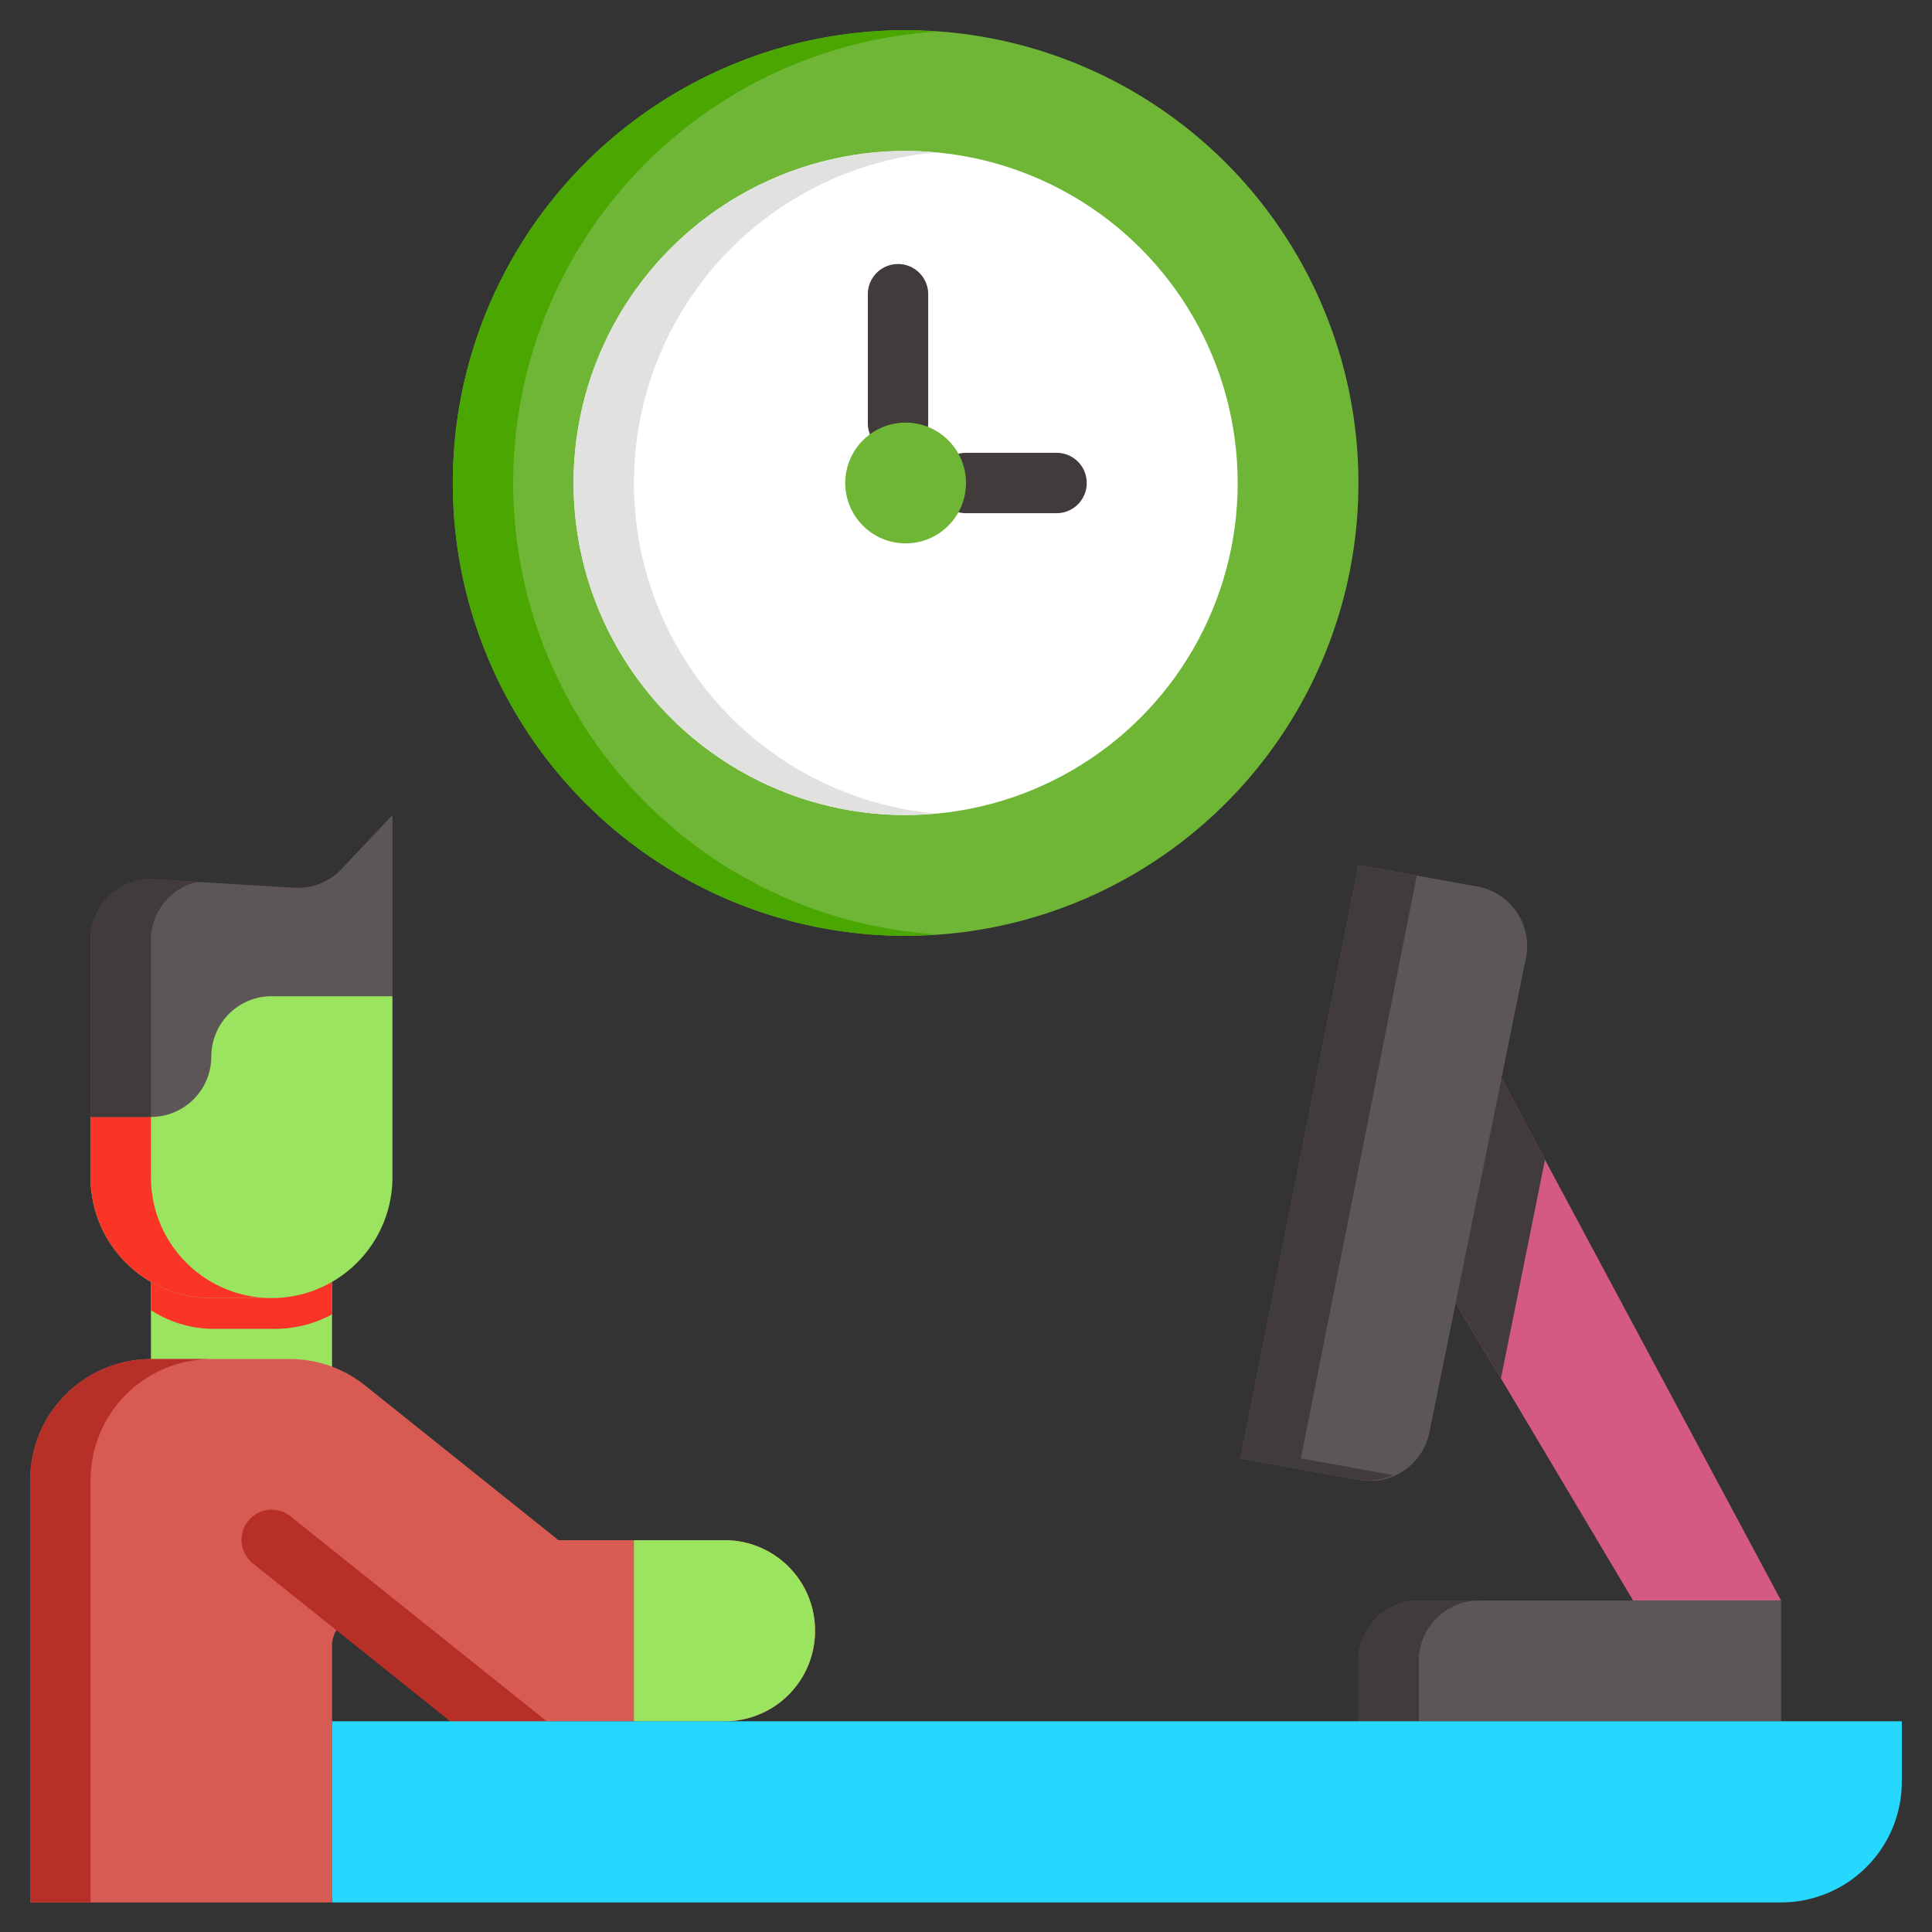 <svg xmlns="http://www.w3.org/2000/svg" data-name="Layer 1" viewBox="0 0 32 32" id="workingtime"><rect x="0" y="0" width="32" height="32" fill="#333333" stroke="none"/><polygon fill="#d45985" points="29.5 26.51 27.05 26.51 24.86 22.83 24.11 21.58 24.87 17.86 25.59 19.21 29.5 26.51" class="color8b8891 svgShape"></polygon><rect width="3" height="3.6" x="2.5" y="19.51" fill="#9ae45f" class="colorfdc475 svgShape"></rect><path fill="#fa3427" d="M5.5,21.23v.54a1.988,1.988,0,0,1-.94.24h-1A1.912,1.912,0,0,1,2.5,21.7v-.47Z" class="colorfaa827 svgShape"></path><circle cx="15" cy="8" r="7.5" fill="#6fb637" class="color37b678 svgShape"></circle><path fill="#4aa600" d="M8.5,8a7.494,7.494,0,0,1,7-7.475C15.334.514,15.169.5,15,.5a7.5,7.5,0,0,0,0,15c.169,0,.334-.014.5-.025A7.494,7.494,0,0,1,8.5,8Z" class="color00a653 svgShape"></path><circle cx="15" cy="8" r="5.5" fill="#ffffff" class="colorffffff svgShape"></circle><path fill="#e1e2e0" d="M10.5,8a5.499,5.499,0,0,1,5-5.475C15.335,2.51,15.169,2.5,15,2.5a5.5,5.5,0,0,0,0,11c.169,0,.335-.01.5-.025A5.499,5.499,0,0,1,10.5,8Z" class="colore0e0e2 svgShape"></path><path fill="#413b3b" d="M17.5 8.5H16a.5.5 0 0 1 0-1h1.5a.5.5 0 0 1 0 1zM14.874 7.512a.5.5 0 0 1-.5-.5V4.873a.5.5 0 1 1 1 0V7.012A.5.5 0 0 1 14.874 7.512z" class="color3c3b41 svgShape"></path><circle cx="15" cy="8" r="1" fill="#6fb637" transform="rotate(-37.84 15 8)" class="color37b678 svgShape"></circle><path fill="#d85b53" d="M13.5,27.01a1.498,1.498,0,0,1-1.5,1.5H8.5L6.3,26.86a.5.5,0,0,0-.8.4v4.25H.5v-7a2.006,2.006,0,0,1,2-2H4.8a1.986,1.986,0,0,1,1.25.44l3.2,2.56H12A1.498,1.498,0,0,1,13.5,27.01Z" class="colore5303e svgShape"></path><path fill="#b73027" d="M3.5,22.51h-1a2.006,2.006,0,0,0-2,2v7h1v-7A2.006,2.006,0,0,1,3.5,22.51Z" class="colorb72732 svgShape"></path><path fill="#9ae45f" d="M13.5,27.01a1.498,1.498,0,0,1-1.5,1.5H10.5v-3H12A1.498,1.498,0,0,1,13.5,27.01Z" class="colorfdc475 svgShape"></path><path fill="#5d5656" d="M22.515,24.511l-1.968-.355,1.955-9.825,1.968.355a1,1,0,0,1,.806,1.162l-1.599,7.857A1,1,0,0,1,22.515,24.511Z" class="color58565d svgShape"></path><path fill="#5d5656" d="M22.515,24.511l-1.968-.355,1.955-9.825,1.968.355a1,1,0,0,1,.806,1.162l-1.599,7.857A1,1,0,0,1,22.515,24.511Z" class="color58565d svgShape"></path><polygon fill="#413b3b" points="25.59 19.21 24.86 22.83 24.11 21.58 24.87 17.86 25.59 19.21" class="color3c3b41 svgShape"></polygon><path fill="#413b3b" d="M21.546,24.156l1.92-9.651-.965-.174-1.955,9.825,1.968.355a.972.972,0,0,0,.559-.08Z" class="color3c3b41 svgShape"></path><path fill="#5d5656" d="M23.5,26.51h6a0,0,0,0,1,0,0v2a0,0,0,0,1,0,0h-7a0,0,0,0,1,0,0v-1A1,1,0,0,1,23.5,26.51Z" class="color58565d svgShape"></path><path fill="#413b3b" d="M24.5,26.51h-1a1,1,0,0,0-1,1v1h1v-1A1,1,0,0,1,24.5,26.51Z" class="color3c3b41 svgShape"></path><path fill="#b73027" d="M9.5,30.005a.498.498,0,0,1-.3-.1l-5-4a.5.5,0,1,1,.6-.8l5,4a.5.5,0,0,1-.3.9Z" class="colorb72732 svgShape"></path><path fill="#26d7fe" d="M5.5,28.51h26a0,0,0,0,1,0,0v1a2,2,0,0,1-2,2H5.5a0,0,0,0,1,0,0v-3A0,0,0,0,1,5.5,28.51Z" class="color4ebaea svgShape"></path><path fill="#9ae45f" d="M6.5,16.5v3a2,2,0,0,1-2,2h-1a2,2,0,0,1-2-2v-3Z" class="colorfdc475 svgShape"></path><path fill="#fa3427" d="M2.5,19.5v-3h-1v3a2,2,0,0,0,2,2h1A2,2,0,0,1,2.5,19.5Z" class="colorfaa827 svgShape"></path><path fill="#5d5656" d="M1.5,18.5h1a1,1,0,0,0,1-1h0a1,1,0,0,1,1-1h2v-3l-.842.892a1,1,0,0,1-.788.312l-2.31-.14A1,1,0,0,0,1.5,15.562V18.5Z" class="color58565d svgShape"></path><path fill="#413b3b" d="M2.5,15.562a.986.986,0,0,1,.769-.955l-.709-.043A1,1,0,0,0,1.5,15.562V18.5h1V15.562Z" class="color3c3b41 svgShape"></path></svg>
